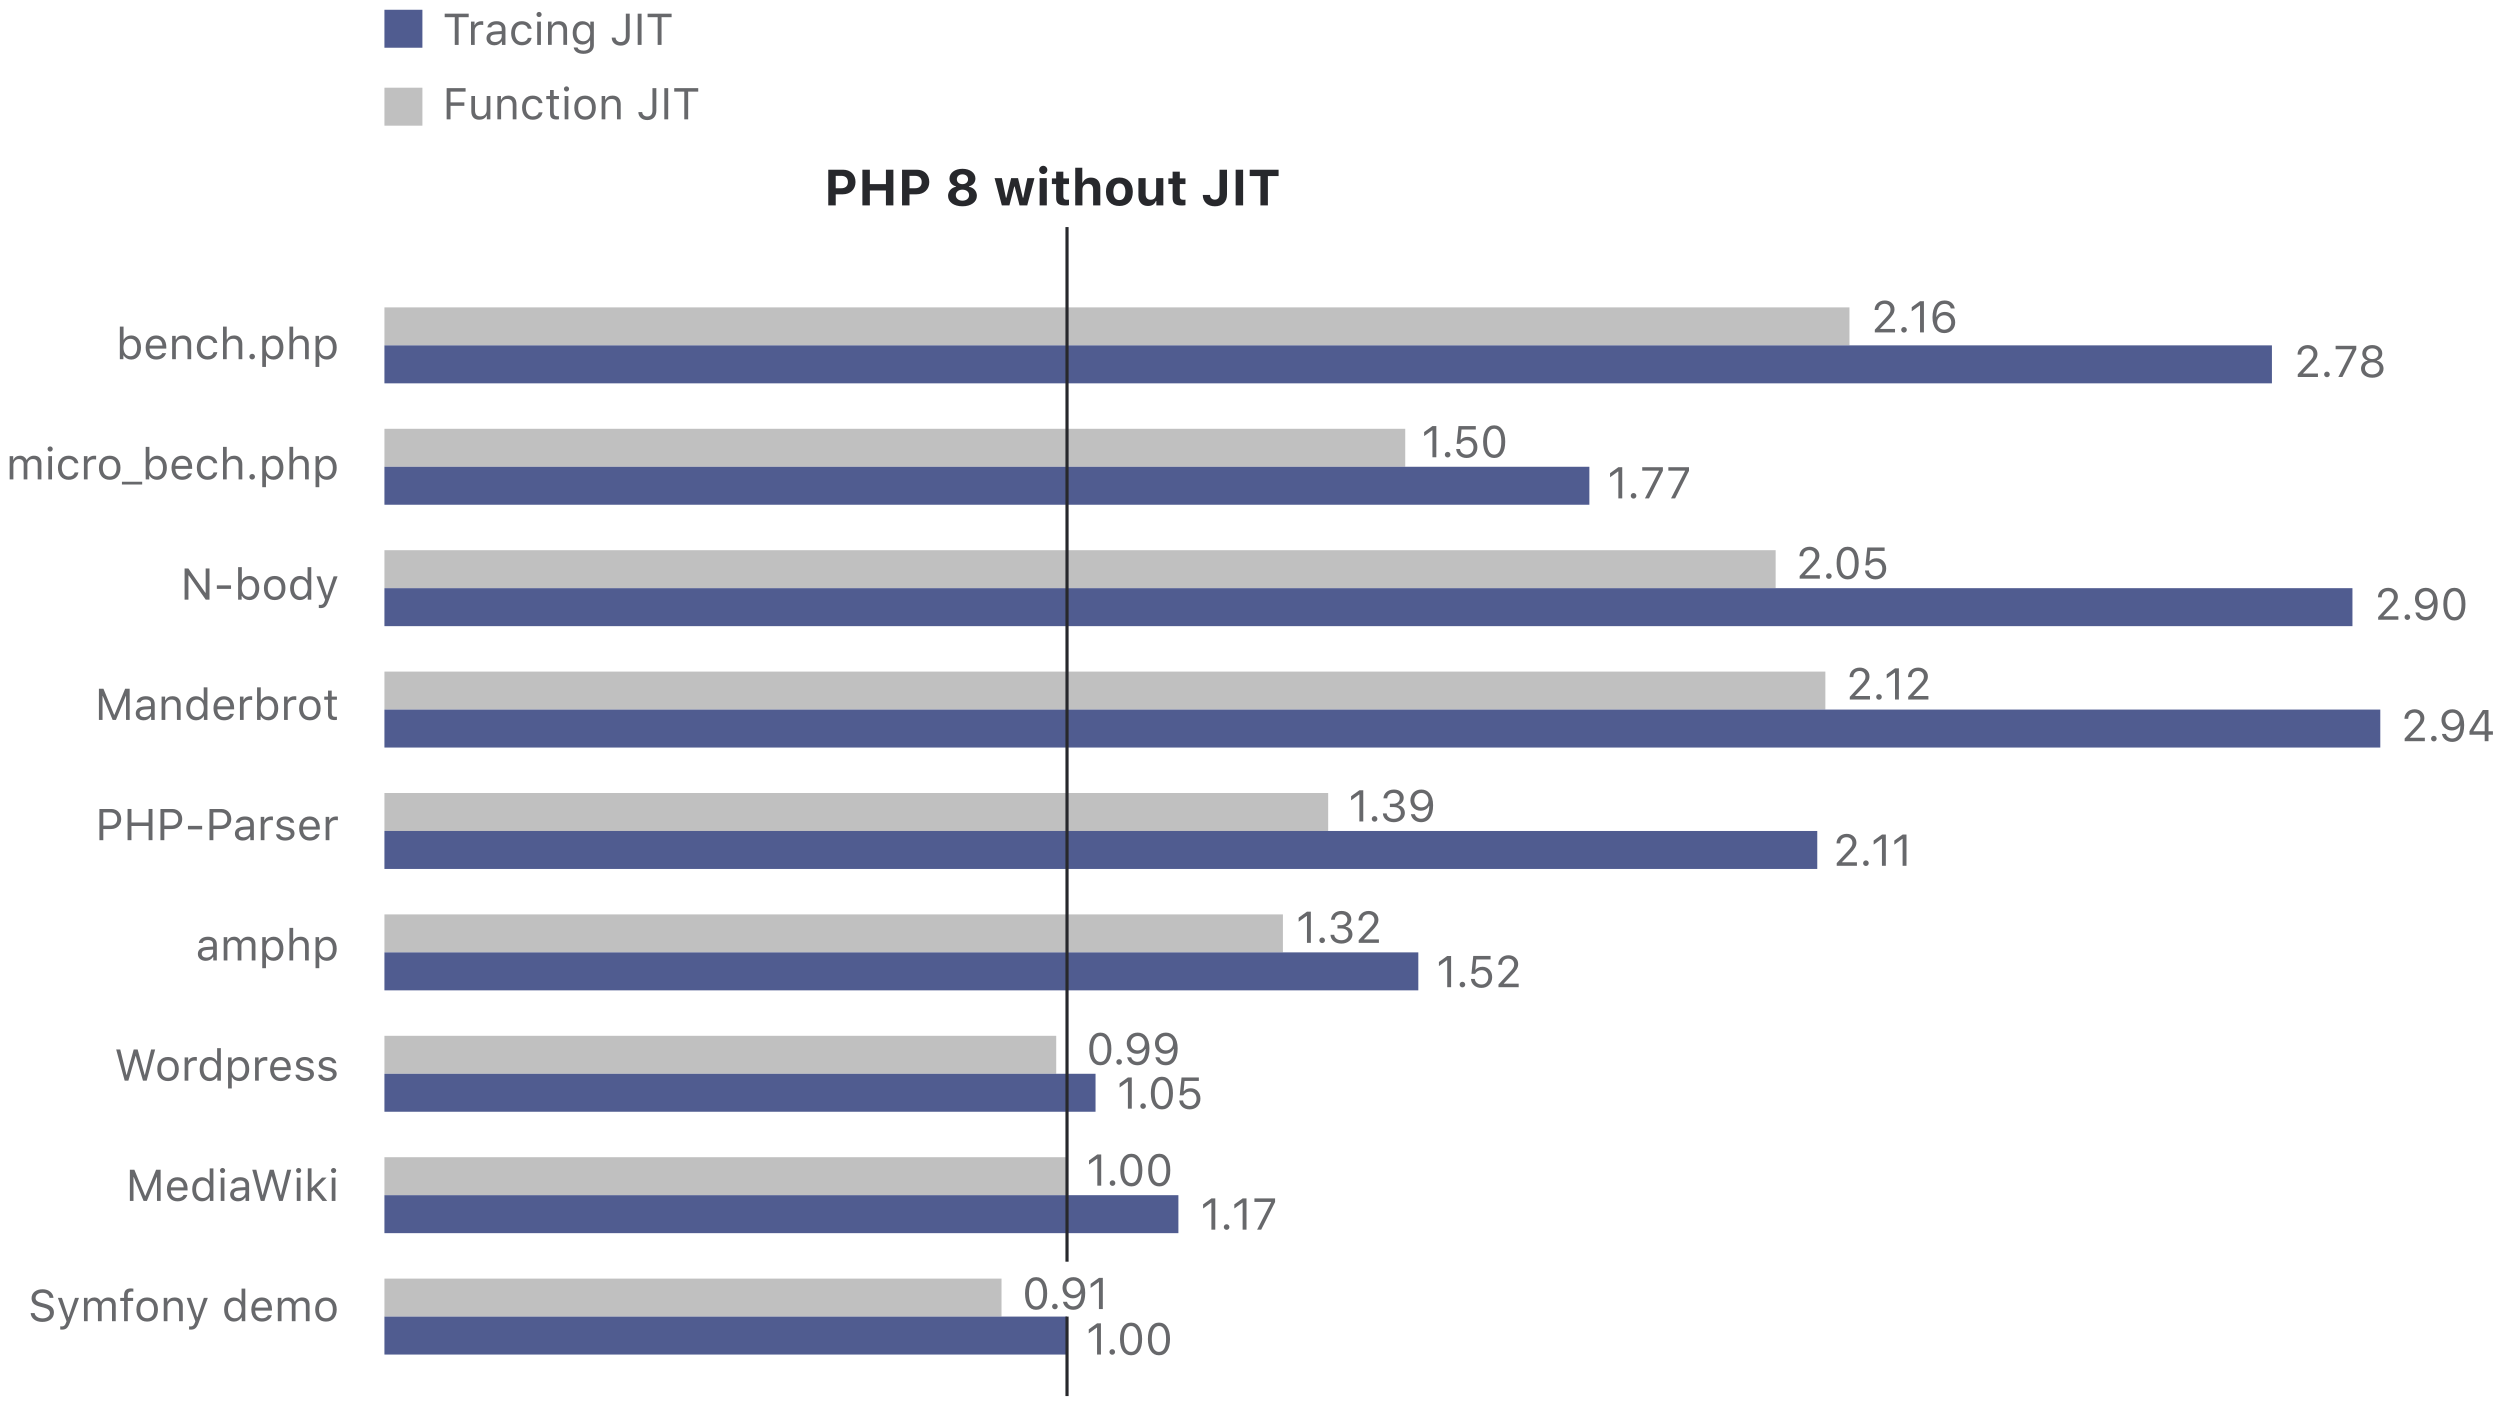 <?xml version="1.0" encoding="utf-8"?>
<!-- Generator: Adobe Illustrator 24.3.0, SVG Export Plug-In . SVG Version: 6.00 Build 0)  -->
<svg version="1.1" id="Слой_2" xmlns="http://www.w3.org/2000/svg" xmlns:xlink="http://www.w3.org/1999/xlink" x="0px" y="0px"
	 viewBox="0 0 790 450" enable-background="new 0 0 790 450" xml:space="preserve">
<rect x="121.479" y="97.135" opacity="0.6" fill="#979797" width="462.952" height="12"/>
<rect x="121.479" y="109.135" fill="#505C90" width="596.45" height="12"/>
<rect x="121.479" y="135.499" opacity="0.6" fill="#979797" width="322.576" height="12"/>
<rect x="121.479" y="147.499" fill="#505C90" width="380.763" height="12"/>
<rect x="121.479" y="173.862" opacity="0.6" fill="#979797" width="439.627" height="12"/>
<rect x="121.479" y="185.862" fill="#505C90" width="621.895" height="12"/>
<rect x="121.479" y="212.225" opacity="0.6" fill="#979797" width="455.335" height="12"/>
<rect x="121.479" y="224.225" fill="#505C90" width="630.695" height="12"/>
<rect x="121.479" y="250.588" opacity="0.6" fill="#979797" width="298.225" height="12"/>
<rect x="121.479" y="262.588" fill="#505C90" width="452.778" height="12"/>
<rect x="121.479" y="288.951" opacity="0.6" fill="#979797" width="283.924" height="12"/>
<rect x="121.479" y="300.951" fill="#505C90" width="326.71" height="12"/>
<rect x="121.479" y="327.314" opacity="0.6" fill="#979797" width="212.285" height="12"/>
<rect x="121.479" y="339.314" fill="#505C90" width="224.712" height="12"/>
<rect x="121.479" y="365.677" opacity="0.6" fill="#979797" width="215.7" height="12"/>
<rect x="121.479" y="377.677" fill="#505C90" width="250.895" height="12"/>
<rect x="121.479" y="404.04" opacity="0.6" fill="#979797" width="195.002" height="12"/>
<rect x="121.479" y="416.04" fill="#505C90" width="215.7" height="12"/>
<g opacity="0.7">
	<path fill="#27282C" d="M39.099,112.323h-0.109v1.176h-1.121V103.204h1.176v4.088h0.109
		c0.403-0.793,1.299-1.292,2.311-1.292c1.873,0,3.09,1.497,3.09,3.814
		c0,2.304-1.224,3.814-3.09,3.814C40.438,113.629,39.563,113.143,39.099,112.323z
		 M39.017,109.814c0,1.702,0.834,2.755,2.174,2.755c1.347,0,2.146-1.032,2.146-2.755
		s-0.8-2.755-2.146-2.755C39.851,107.059,39.017,108.112,39.017,109.814z"/>
	<path fill="#27282C" d="M52.456,111.591c-0.342,1.258-1.49,2.037-3.104,2.037
		c-2.044,0-3.322-1.477-3.322-3.808c0-2.317,1.299-3.821,3.322-3.821
		c1.989,0,3.199,1.415,3.199,3.705v0.451h-5.298v0.055c0.062,1.456,0.875,2.379,2.126,2.379
		c0.95,0,1.593-0.349,1.9-0.998H52.456z M47.254,109.206h4.061
		c-0.027-1.306-0.807-2.167-1.976-2.167C48.163,107.039,47.343,107.9,47.254,109.206z"/>
	<path fill="#27282C" d="M54.397,106.13h1.121v1.162h0.109c0.369-0.813,1.087-1.292,2.215-1.292
		c1.654,0,2.577,0.978,2.577,2.728v4.771h-1.176v-4.484c0-1.326-0.561-1.955-1.736-1.955
		s-1.935,0.786-1.935,2.078v4.361h-1.176V106.13z"/>
	<path fill="#27282C" d="M67.475,108.385c-0.191-0.731-0.841-1.326-1.9-1.326
		c-1.326,0-2.16,1.06-2.16,2.728c0,1.702,0.848,2.782,2.16,2.782
		c0.991,0,1.682-0.458,1.9-1.292h1.189c-0.212,1.354-1.312,2.352-3.083,2.352
		c-2.064,0-3.384-1.497-3.384-3.842c0-2.297,1.312-3.787,3.377-3.787
		c1.791,0,2.885,1.073,3.09,2.386H67.475z"/>
	<path fill="#27282C" d="M70.469,103.204h1.176v4.088h0.109c0.369-0.813,1.142-1.292,2.27-1.292
		c1.559,0,2.543,0.998,2.543,2.728v4.771h-1.176v-4.484c0-1.306-0.588-1.955-1.702-1.955
		c-1.319,0-2.044,0.834-2.044,2.078v4.361H70.469V103.204z"/>
	<path fill="#27282C" d="M78.795,112.678c0-0.492,0.403-0.889,0.889-0.889
		c0.492,0,0.889,0.396,0.889,0.889c0,0.485-0.396,0.889-0.889,0.889
		C79.198,113.567,78.795,113.164,78.795,112.678z"/>
	<path fill="#27282C" d="M89.555,109.814c0,2.304-1.224,3.814-3.097,3.814
		c-1.053,0-1.9-0.458-2.304-1.237h-0.109v3.568h-1.176v-9.83h1.121v1.23h0.109
		c0.472-0.848,1.354-1.36,2.358-1.36C88.338,106,89.555,107.497,89.555,109.814z
		 M88.338,109.814c0-1.723-0.807-2.755-2.153-2.755c-1.333,0-2.174,1.06-2.174,2.755
		c0,1.688,0.841,2.755,2.167,2.755C87.531,112.569,88.338,111.537,88.338,109.814z"/>
	<path fill="#27282C" d="M91.469,103.204h1.176v4.088h0.109c0.369-0.813,1.142-1.292,2.27-1.292
		c1.559,0,2.543,0.998,2.543,2.728v4.771h-1.176v-4.484c0-1.306-0.588-1.955-1.702-1.955
		c-1.319,0-2.044,0.834-2.044,2.078v4.361H91.469V103.204z"/>
	<path fill="#27282C" d="M106.398,109.814c0,2.304-1.224,3.814-3.097,3.814
		c-1.053,0-1.9-0.458-2.304-1.237h-0.109v3.568h-1.176v-9.83h1.121v1.23h0.109
		c0.472-0.848,1.354-1.36,2.358-1.36C105.182,106,106.398,107.497,106.398,109.814z
		 M105.182,109.814c0-1.723-0.807-2.755-2.153-2.755c-1.333,0-2.174,1.06-2.174,2.755
		c0,1.688,0.841,2.755,2.167,2.755C104.375,112.569,105.182,111.537,105.182,109.814z"/>
	<path fill="#27282C" d="M3.053,144.13h1.121v1.162h0.109c0.335-0.82,1.073-1.292,2.058-1.292
		c0.998,0,1.695,0.526,2.037,1.292h0.109c0.396-0.779,1.237-1.292,2.256-1.292
		c1.504,0,2.345,0.861,2.345,2.406v5.093h-1.176v-4.819c0-1.087-0.513-1.62-1.552-1.62
		c-1.025,0-1.709,0.766-1.709,1.702v4.737H7.476v-5.004c0-0.875-0.608-1.436-1.538-1.436
		c-0.964,0-1.709,0.834-1.709,1.873v4.566H3.053V144.13z"/>
	<path fill="#27282C" d="M15.029,141.887c0-0.451,0.369-0.82,0.82-0.82
		s0.82,0.369,0.82,0.82s-0.369,0.82-0.82,0.82S15.029,142.338,15.029,141.887z
		 M15.262,144.13H16.438v7.369h-1.176V144.13z"/>
	<path fill="#27282C" d="M23.588,146.385c-0.191-0.731-0.841-1.326-1.9-1.326
		c-1.326,0-2.16,1.06-2.16,2.728c0,1.702,0.848,2.782,2.16,2.782
		c0.991,0,1.682-0.458,1.9-1.292h1.189c-0.212,1.354-1.312,2.352-3.083,2.352
		c-2.064,0-3.384-1.497-3.384-3.842c0-2.297,1.312-3.787,3.377-3.787
		c1.791,0,2.885,1.073,3.09,2.386H23.588z"/>
	<path fill="#27282C" d="M26.514,144.13h1.121v1.094h0.109c0.219-0.718,1.066-1.224,2.044-1.224
		c0.191,0,0.438,0.014,0.588,0.034v1.176c-0.096-0.027-0.52-0.068-0.752-0.068
		c-1.121,0-1.935,0.752-1.935,1.791v4.566h-1.176V144.13z"/>
	<path fill="#27282C" d="M31.271,147.814c0-2.372,1.299-3.814,3.397-3.814s3.397,1.442,3.397,3.814
		c0,2.365-1.299,3.814-3.397,3.814S31.271,150.179,31.271,147.814z M36.85,147.814
		c0-1.75-0.786-2.755-2.181-2.755s-2.181,1.005-2.181,2.755
		c0,1.743,0.786,2.755,2.181,2.755S36.85,149.557,36.85,147.814z"/>
	<path fill="#27282C" d="M38.531,153.105v-0.875h6.398v0.875H38.531z"/>
	<path fill="#27282C" d="M47.268,150.323h-0.109v1.176h-1.121V141.204h1.176v4.088h0.109
		c0.403-0.793,1.299-1.292,2.311-1.292c1.873,0,3.09,1.497,3.09,3.814
		c0,2.304-1.224,3.814-3.09,3.814C48.607,151.629,47.732,151.143,47.268,150.323z
		 M47.186,147.814c0,1.702,0.834,2.755,2.174,2.755c1.347,0,2.146-1.032,2.146-2.755
		s-0.8-2.755-2.146-2.755C48.02,145.059,47.186,146.112,47.186,147.814z"/>
	<path fill="#27282C" d="M60.625,149.591c-0.342,1.258-1.49,2.037-3.104,2.037
		c-2.044,0-3.322-1.477-3.322-3.808c0-2.317,1.299-3.821,3.322-3.821
		c1.989,0,3.199,1.415,3.199,3.705v0.451h-5.298v0.055c0.062,1.456,0.875,2.379,2.126,2.379
		c0.95,0,1.593-0.349,1.9-0.998H60.625z M55.423,147.206h4.061
		c-0.027-1.306-0.807-2.167-1.976-2.167C56.332,145.039,55.512,145.9,55.423,147.206z"/>
	<path fill="#27282C" d="M67.475,146.385c-0.191-0.731-0.841-1.326-1.9-1.326
		c-1.326,0-2.16,1.06-2.16,2.728c0,1.702,0.848,2.782,2.16,2.782
		c0.991,0,1.682-0.458,1.9-1.292h1.189c-0.212,1.354-1.312,2.352-3.083,2.352
		c-2.064,0-3.384-1.497-3.384-3.842c0-2.297,1.312-3.787,3.377-3.787
		c1.791,0,2.885,1.073,3.09,2.386H67.475z"/>
	<path fill="#27282C" d="M70.469,141.204h1.176v4.088h0.109c0.369-0.813,1.142-1.292,2.27-1.292
		c1.559,0,2.543,0.998,2.543,2.728v4.771h-1.176v-4.484c0-1.306-0.588-1.955-1.702-1.955
		c-1.319,0-2.044,0.834-2.044,2.078v4.361H70.469V141.204z"/>
	<path fill="#27282C" d="M78.795,150.678c0-0.492,0.403-0.889,0.889-0.889
		c0.492,0,0.889,0.396,0.889,0.889c0,0.485-0.396,0.889-0.889,0.889
		C79.198,151.567,78.795,151.164,78.795,150.678z"/>
	<path fill="#27282C" d="M89.555,147.814c0,2.304-1.224,3.814-3.097,3.814
		c-1.053,0-1.9-0.458-2.304-1.237h-0.109v3.568h-1.176v-9.83h1.121v1.23h0.109
		c0.472-0.848,1.354-1.36,2.358-1.36C88.338,144,89.555,145.497,89.555,147.814z
		 M88.338,147.814c0-1.723-0.807-2.755-2.153-2.755c-1.333,0-2.174,1.06-2.174,2.755
		c0,1.688,0.841,2.755,2.167,2.755C87.531,150.569,88.338,149.537,88.338,147.814z"/>
	<path fill="#27282C" d="M91.469,141.204h1.176v4.088h0.109c0.369-0.813,1.142-1.292,2.27-1.292
		c1.559,0,2.543,0.998,2.543,2.728v4.771h-1.176v-4.484c0-1.306-0.588-1.955-1.702-1.955
		c-1.319,0-2.044,0.834-2.044,2.078v4.361H91.469V141.204z"/>
	<path fill="#27282C" d="M106.398,147.814c0,2.304-1.224,3.814-3.097,3.814
		c-1.053,0-1.9-0.458-2.304-1.237h-0.109v3.568h-1.176v-9.83h1.121v1.23h0.109
		c0.472-0.848,1.354-1.36,2.358-1.36C105.182,144,106.398,145.497,106.398,147.814z
		 M105.182,147.814c0-1.723-0.807-2.755-2.153-2.755c-1.333,0-2.174,1.06-2.174,2.755
		c0,1.688,0.841,2.755,2.167,2.755C104.375,150.569,105.182,149.537,105.182,147.814z"/>
	<path fill="#27282C" d="M58.328,189.499v-9.864h1.196l5.353,7.677h0.109v-7.677h1.217v9.864
		h-1.196l-5.353-7.649h-0.109v7.649H58.328z"/>
	<path fill="#27282C" d="M68.521,186.088v-1.114h4.484v1.114H68.521z"/>
	<path fill="#27282C" d="M76.471,188.323h-0.109v1.176h-1.121V179.204h1.176v4.088h0.109
		c0.403-0.793,1.299-1.292,2.311-1.292c1.873,0,3.09,1.497,3.09,3.814
		c0,2.304-1.224,3.814-3.09,3.814C77.811,189.629,76.936,189.143,76.471,188.323z
		 M76.389,185.814c0,1.702,0.834,2.755,2.174,2.755c1.347,0,2.146-1.032,2.146-2.755
		s-0.8-2.755-2.146-2.755C77.223,183.059,76.389,184.112,76.389,185.814z"/>
	<path fill="#27282C" d="M83.402,185.814c0-2.372,1.299-3.814,3.397-3.814s3.397,1.442,3.397,3.814
		c0,2.365-1.299,3.814-3.397,3.814S83.402,188.179,83.402,185.814z M88.98,185.814
		c0-1.75-0.786-2.755-2.181-2.755s-2.181,1.005-2.181,2.755
		c0,1.743,0.786,2.755,2.181,2.755S88.98,187.557,88.98,185.814z"/>
	<path fill="#27282C" d="M91.674,185.814c0-2.311,1.224-3.814,3.097-3.814
		c1.025,0,1.894,0.485,2.311,1.292h0.103v-4.088h1.176v10.295h-1.121v-1.176h-0.109
		c-0.465,0.82-1.34,1.306-2.358,1.306C92.884,189.629,91.674,188.131,91.674,185.814z
		 M92.891,185.814c0,1.723,0.807,2.755,2.153,2.755c1.34,0,2.167-1.053,2.167-2.755
		c0-1.688-0.834-2.755-2.167-2.755C93.704,183.059,92.891,184.098,92.891,185.814z"/>
	<path fill="#27282C" d="M100.745,192.124v-1.005c0.144,0.027,0.328,0.034,0.492,0.034
		c0.677,0,1.046-0.321,1.354-1.21l0.137-0.438L100,182.13h1.271l2.023,6.063h0.109
		l2.017-6.063h1.251l-2.878,7.82c-0.629,1.709-1.217,2.215-2.522,2.215
		C101.114,192.165,100.909,192.151,100.745,192.124z"/>
	<path fill="#27282C" d="M39.823,227.498v-7.533h-0.082l-3.11,7.533h-1.039l-3.11-7.533h-0.082
		v7.533h-1.148v-9.864h1.429l3.377,8.23h0.109l3.377-8.23h1.429v9.864H39.823z"/>
	<path fill="#27282C" d="M42.899,225.434c0-1.319,0.971-2.078,2.687-2.181l2.126-0.13v-0.67
		c0-0.909-0.567-1.408-1.668-1.408c-0.882,0-1.497,0.335-1.661,0.916h-1.189
		c0.157-1.183,1.319-1.962,2.892-1.962c1.798,0,2.803,0.923,2.803,2.454v5.045h-1.121
		v-1.087h-0.109c-0.479,0.786-1.285,1.217-2.27,1.217
		C43.959,227.628,42.899,226.78,42.899,225.434z M47.712,224.75v-0.677l-1.982,0.13
		c-1.121,0.075-1.613,0.465-1.613,1.203c0,0.752,0.636,1.189,1.49,1.189
		C46.816,226.596,47.712,225.803,47.712,224.75z"/>
	<path fill="#27282C" d="M51.062,220.129h1.121v1.162h0.109c0.369-0.813,1.087-1.292,2.215-1.292
		c1.654,0,2.577,0.978,2.577,2.728v4.771h-1.176v-4.484c0-1.326-0.561-1.955-1.736-1.955
		s-1.935,0.786-1.935,2.078v4.361h-1.176V220.129z"/>
	<path fill="#27282C" d="M58.861,223.814c0-2.311,1.224-3.814,3.097-3.814
		c1.025,0,1.894,0.485,2.311,1.292h0.103v-4.088h1.176v10.295h-1.121v-1.176h-0.109
		c-0.465,0.82-1.34,1.306-2.358,1.306C60.071,227.628,58.861,226.131,58.861,223.814z
		 M60.078,223.814c0,1.723,0.807,2.755,2.153,2.755c1.34,0,2.167-1.053,2.167-2.755
		c0-1.688-0.834-2.755-2.167-2.755C60.892,221.059,60.078,222.098,60.078,223.814z"/>
	<path fill="#27282C" d="M73.887,225.591c-0.342,1.258-1.49,2.037-3.104,2.037
		c-2.044,0-3.322-1.477-3.322-3.808c0-2.317,1.299-3.821,3.322-3.821
		c1.989,0,3.199,1.415,3.199,3.705v0.451H68.685v0.055c0.062,1.456,0.875,2.379,2.126,2.379
		c0.95,0,1.593-0.349,1.9-0.998H73.887z M68.685,223.205h4.061
		c-0.027-1.306-0.807-2.167-1.976-2.167C69.594,221.038,68.773,221.9,68.685,223.205z"/>
	<path fill="#27282C" d="M75.828,220.129h1.121v1.094h0.109c0.219-0.718,1.066-1.224,2.044-1.224
		c0.191,0,0.438,0.014,0.588,0.034v1.176c-0.096-0.027-0.52-0.068-0.752-0.068
		c-1.121,0-1.935,0.752-1.935,1.791v4.566h-1.176V220.129z"/>
	<path fill="#27282C" d="M82.459,226.322h-0.109v1.176h-1.121v-10.295h1.176v4.088h0.109
		c0.403-0.793,1.299-1.292,2.311-1.292c1.873,0,3.09,1.497,3.09,3.814
		c0,2.304-1.224,3.814-3.09,3.814C83.799,227.628,82.924,227.143,82.459,226.322z
		 M82.377,223.814c0,1.702,0.834,2.755,2.174,2.755c1.347,0,2.146-1.032,2.146-2.755
		s-0.8-2.755-2.146-2.755C83.211,221.059,82.377,222.111,82.377,223.814z"/>
	<path fill="#27282C" d="M89.76,220.129h1.121v1.094h0.109c0.219-0.718,1.066-1.224,2.044-1.224
		c0.191,0,0.438,0.014,0.588,0.034v1.176c-0.096-0.027-0.52-0.068-0.752-0.068
		c-1.121,0-1.935,0.752-1.935,1.791v4.566h-1.176V220.129z"/>
	<path fill="#27282C" d="M94.518,223.814c0-2.372,1.299-3.814,3.397-3.814s3.397,1.442,3.397,3.814
		c0,2.365-1.299,3.814-3.397,3.814S94.518,226.179,94.518,223.814z M100.096,223.814
		c0-1.75-0.786-2.755-2.181-2.755s-2.181,1.005-2.181,2.755
		c0,1.743,0.786,2.755,2.181,2.755S100.096,225.557,100.096,223.814z"/>
	<path fill="#27282C" d="M104.826,218.222v1.907h1.641v0.984h-1.641v4.17
		c0,0.868,0.328,1.237,1.094,1.237c0.212,0,0.328-0.007,0.547-0.027v0.991
		c-0.232,0.041-0.458,0.068-0.69,0.068c-1.518,0-2.126-0.561-2.126-1.969v-4.471h-1.189
		v-0.984h1.189v-1.907H104.826z"/>
	<path fill="#27282C" d="M35.141,255.634c1.866,0,3.158,1.313,3.158,3.192
		c0,1.846-1.319,3.151-3.172,3.151h-2.481v3.521h-1.23v-9.864H35.141z M32.646,260.884
		h2.174c1.401,0,2.215-0.752,2.215-2.058c0-1.354-0.786-2.099-2.215-2.099h-2.174V260.884z"
		/>
	<path fill="#27282C" d="M46.953,265.498v-4.491h-5.414v4.491h-1.23v-9.864h1.23v4.266h5.414
		v-4.266h1.23v9.864H46.953z"/>
	<path fill="#27282C" d="M54.425,255.634c1.866,0,3.158,1.313,3.158,3.192
		c0,1.846-1.319,3.151-3.172,3.151h-2.481v3.521h-1.23v-9.864H54.425z M51.93,260.884
		h2.174c1.401,0,2.215-0.752,2.215-2.058c0-1.354-0.786-2.099-2.215-2.099h-2.174V260.884z"
		/>
	<path fill="#27282C" d="M59.395,262.087v-1.114h4.484v1.114H59.395z"/>
	<path fill="#27282C" d="M69.922,255.634c1.866,0,3.158,1.313,3.158,3.192
		c0,1.846-1.319,3.151-3.172,3.151h-2.481v3.521h-1.23v-9.864H69.922z M67.427,260.884
		h2.174c1.401,0,2.215-0.752,2.215-2.058c0-1.354-0.786-2.099-2.215-2.099h-2.174V260.884z"
		/>
	<path fill="#27282C" d="M74.229,263.434c0-1.319,0.971-2.078,2.687-2.181l2.126-0.13v-0.67
		c0-0.909-0.567-1.408-1.668-1.408c-0.882,0-1.497,0.335-1.661,0.916h-1.189
		c0.157-1.183,1.319-1.962,2.892-1.962c1.798,0,2.803,0.923,2.803,2.454v5.045h-1.121
		v-1.087h-0.109c-0.479,0.786-1.285,1.217-2.27,1.217
		C75.288,265.628,74.229,264.78,74.229,263.434z M79.041,262.75v-0.677l-1.982,0.13
		c-1.121,0.075-1.613,0.465-1.613,1.203c0,0.752,0.636,1.189,1.49,1.189
		C78.146,264.596,79.041,263.803,79.041,262.75z"/>
	<path fill="#27282C" d="M82.391,258.129h1.121v1.094h0.109c0.219-0.718,1.066-1.224,2.044-1.224
		c0.191,0,0.438,0.014,0.588,0.034v1.176c-0.096-0.027-0.52-0.068-0.752-0.068
		c-1.121,0-1.935,0.752-1.935,1.791v4.566h-1.176V258.129z"/>
	<path fill="#27282C" d="M90.163,257.999c1.545,0,2.618,0.766,2.775,1.976h-1.162
		c-0.157-0.588-0.731-0.978-1.62-0.978c-0.875,0-1.559,0.444-1.559,1.101
		c0,0.506,0.41,0.82,1.278,1.032l1.135,0.273c1.388,0.335,2.058,0.937,2.058,1.996
		c0,1.319-1.278,2.229-2.953,2.229c-1.641,0-2.769-0.786-2.898-2.01h1.21
		c0.198,0.622,0.786,1.019,1.729,1.019c0.991,0,1.702-0.472,1.702-1.148
		c0-0.506-0.383-0.848-1.169-1.039l-1.265-0.308c-1.381-0.335-2.01-0.93-2.01-1.996
		C87.415,258.922,88.598,257.999,90.163,257.999z"/>
	<path fill="#27282C" d="M100.971,263.591c-0.342,1.258-1.49,2.037-3.104,2.037
		c-2.044,0-3.322-1.477-3.322-3.808c0-2.317,1.299-3.821,3.322-3.821
		c1.989,0,3.199,1.415,3.199,3.705v0.451h-5.298v0.055c0.062,1.456,0.875,2.379,2.126,2.379
		c0.95,0,1.593-0.349,1.9-0.998H100.971z M95.769,261.205h4.061
		c-0.027-1.306-0.807-2.167-1.976-2.167C96.678,259.038,95.857,259.9,95.769,261.205z"/>
	<path fill="#27282C" d="M102.912,258.129h1.121v1.094h0.109c0.219-0.718,1.066-1.224,2.044-1.224
		c0.191,0,0.438,0.014,0.588,0.034v1.176c-0.096-0.027-0.52-0.068-0.752-0.068
		c-1.121,0-1.935,0.752-1.935,1.791v4.566h-1.176V258.129z"/>
	<path fill="#27282C" d="M62.525,301.434c0-1.319,0.971-2.078,2.687-2.181l2.126-0.13v-0.67
		c0-0.909-0.567-1.408-1.668-1.408c-0.882,0-1.497,0.335-1.661,0.916h-1.189
		c0.157-1.183,1.319-1.962,2.892-1.962c1.798,0,2.803,0.923,2.803,2.454v5.045h-1.121
		v-1.087h-0.109c-0.479,0.786-1.285,1.217-2.27,1.217
		C63.585,303.628,62.525,302.78,62.525,301.434z M67.338,300.75v-0.677l-1.982,0.13
		c-1.121,0.075-1.613,0.465-1.613,1.203c0,0.752,0.636,1.189,1.49,1.189
		C66.442,302.596,67.338,301.803,67.338,300.75z"/>
	<path fill="#27282C" d="M70.688,296.129h1.121v1.162h0.109c0.335-0.82,1.073-1.292,2.058-1.292
		c0.998,0,1.695,0.526,2.037,1.292h0.109c0.396-0.779,1.237-1.292,2.256-1.292
		c1.504,0,2.345,0.861,2.345,2.406v5.093h-1.176v-4.819c0-1.087-0.513-1.62-1.552-1.62
		c-1.025,0-1.709,0.766-1.709,1.702v4.737h-1.176v-5.004c0-0.875-0.608-1.436-1.538-1.436
		c-0.964,0-1.709,0.834-1.709,1.873v4.566H70.688V296.129z"/>
	<path fill="#27282C" d="M89.555,299.814c0,2.304-1.224,3.814-3.097,3.814
		c-1.053,0-1.9-0.458-2.304-1.237h-0.109v3.568h-1.176v-9.83h1.121v1.23h0.109
		c0.472-0.848,1.354-1.36,2.358-1.36C88.338,295.999,89.555,297.496,89.555,299.814z
		 M88.338,299.814c0-1.723-0.807-2.755-2.153-2.755c-1.333,0-2.174,1.06-2.174,2.755
		c0,1.688,0.841,2.755,2.167,2.755C87.531,302.568,88.338,301.536,88.338,299.814z"/>
	<path fill="#27282C" d="M91.469,293.203h1.176v4.088h0.109c0.369-0.813,1.142-1.292,2.27-1.292
		c1.559,0,2.543,0.998,2.543,2.728v4.771h-1.176v-4.484c0-1.306-0.588-1.955-1.702-1.955
		c-1.319,0-2.044,0.834-2.044,2.078v4.361H91.469V293.203z"/>
	<path fill="#27282C" d="M106.398,299.814c0,2.304-1.224,3.814-3.097,3.814
		c-1.053,0-1.9-0.458-2.304-1.237h-0.109v3.568h-1.176v-9.83h1.121v1.23h0.109
		c0.472-0.848,1.354-1.36,2.358-1.36C105.182,295.999,106.398,297.496,106.398,299.814z
		 M105.182,299.814c0-1.723-0.807-2.755-2.153-2.755c-1.333,0-2.174,1.06-2.174,2.755
		c0,1.688,0.841,2.755,2.167,2.755C104.375,302.568,105.182,301.536,105.182,299.814z"/>
	<path fill="#27282C" d="M40.562,341.498h-1.162l-2.687-9.864h1.285l1.962,8.019h0.082L42.25,331.634
		h1.244l2.208,8.019h0.082l1.962-8.019h1.285l-2.687,9.864h-1.162l-2.27-7.786h-0.082
		L40.562,341.498z"/>
	<path fill="#27282C" d="M49.701,337.814c0-2.372,1.299-3.814,3.397-3.814s3.397,1.442,3.397,3.814
		c0,2.365-1.299,3.814-3.397,3.814S49.701,340.179,49.701,337.814z M55.279,337.814
		c0-1.75-0.786-2.755-2.181-2.755s-2.181,1.005-2.181,2.755
		c0,1.743,0.786,2.755,2.181,2.755S55.279,339.557,55.279,337.814z"/>
	<path fill="#27282C" d="M58.342,334.129h1.121v1.094h0.109c0.219-0.718,1.066-1.224,2.044-1.224
		c0.191,0,0.438,0.014,0.588,0.034v1.176c-0.096-0.027-0.52-0.068-0.752-0.068
		c-1.121,0-1.935,0.752-1.935,1.791v4.566h-1.176V334.129z"/>
	<path fill="#27282C" d="M63.1,337.814c0-2.311,1.224-3.814,3.097-3.814
		c1.025,0,1.894,0.485,2.311,1.292h0.103v-4.088h1.176v10.295h-1.121v-1.176h-0.109
		c-0.465,0.82-1.34,1.306-2.358,1.306C64.31,341.628,63.1,340.131,63.1,337.814z
		 M64.316,337.814c0,1.723,0.807,2.755,2.153,2.755c1.34,0,2.167-1.053,2.167-2.755
		c0-1.688-0.834-2.755-2.167-2.755C65.13,335.059,64.316,336.098,64.316,337.814z"/>
	<path fill="#27282C" d="M78.754,337.814c0,2.304-1.224,3.814-3.097,3.814
		c-1.053,0-1.9-0.458-2.304-1.237h-0.109v3.568h-1.176v-9.83h1.121v1.23h0.109
		c0.472-0.848,1.354-1.36,2.358-1.36C77.537,333.999,78.754,335.496,78.754,337.814z
		 M77.537,337.814c0-1.723-0.807-2.755-2.153-2.755c-1.333,0-2.174,1.06-2.174,2.755
		c0,1.688,0.841,2.755,2.167,2.755C76.73,340.568,77.537,339.536,77.537,337.814z"/>
	<path fill="#27282C" d="M80.6,334.129h1.121v1.094h0.109c0.219-0.718,1.066-1.224,2.044-1.224
		c0.191,0,0.438,0.014,0.588,0.034v1.176c-0.096-0.027-0.52-0.068-0.752-0.068
		c-1.121,0-1.935,0.752-1.935,1.791v4.566h-1.176V334.129z"/>
	<path fill="#27282C" d="M91.783,339.591c-0.342,1.258-1.49,2.037-3.104,2.037
		c-2.044,0-3.322-1.477-3.322-3.808c0-2.317,1.299-3.821,3.322-3.821
		c1.989,0,3.199,1.415,3.199,3.705v0.451h-5.298v0.055c0.062,1.456,0.875,2.379,2.126,2.379
		c0.95,0,1.593-0.349,1.9-0.998H91.783z M86.581,337.205h4.061
		c-0.027-1.306-0.807-2.167-1.976-2.167C87.49,335.038,86.67,335.9,86.581,337.205z"/>
	<path fill="#27282C" d="M96.302,333.999c1.545,0,2.618,0.766,2.775,1.976h-1.162
		c-0.157-0.588-0.731-0.978-1.62-0.978c-0.875,0-1.559,0.444-1.559,1.101
		c0,0.506,0.41,0.82,1.278,1.032l1.135,0.273c1.388,0.335,2.058,0.937,2.058,1.996
		c0,1.319-1.278,2.229-2.953,2.229c-1.641,0-2.769-0.786-2.898-2.01h1.21
		c0.198,0.622,0.786,1.019,1.729,1.019c0.991,0,1.702-0.472,1.702-1.148
		c0-0.506-0.383-0.848-1.169-1.039l-1.265-0.308c-1.381-0.335-2.01-0.93-2.01-1.996
		C93.554,334.922,94.736,333.999,96.302,333.999z"/>
	<path fill="#27282C" d="M103.493,333.999c1.545,0,2.618,0.766,2.775,1.976h-1.162
		c-0.157-0.588-0.731-0.978-1.62-0.978c-0.875,0-1.559,0.444-1.559,1.101
		c0,0.506,0.41,0.82,1.278,1.032l1.135,0.273c1.388,0.335,2.058,0.937,2.058,1.996
		c0,1.319-1.278,2.229-2.953,2.229c-1.641,0-2.769-0.786-2.898-2.01h1.21
		c0.198,0.622,0.786,1.019,1.729,1.019c0.991,0,1.702-0.472,1.702-1.148
		c0-0.506-0.383-0.848-1.169-1.039l-1.265-0.308c-1.381-0.335-2.01-0.93-2.01-1.996
		C100.745,334.922,101.928,333.999,103.493,333.999z"/>
	<path fill="#27282C" d="M49.605,379.498v-7.533h-0.082l-3.11,7.533h-1.039l-3.11-7.533h-0.082
		v7.533h-1.148v-9.864h1.429l3.377,8.23h0.109l3.377-8.23h1.429v9.864H49.605z"/>
	<path fill="#27282C" d="M59.176,377.591c-0.342,1.258-1.49,2.037-3.104,2.037
		c-2.044,0-3.322-1.477-3.322-3.808c0-2.317,1.299-3.821,3.322-3.821
		c1.989,0,3.199,1.415,3.199,3.705v0.451h-5.298v0.055c0.062,1.456,0.875,2.379,2.126,2.379
		c0.95,0,1.593-0.349,1.9-0.998H59.176z M53.974,375.205h4.061
		c-0.027-1.306-0.807-2.167-1.976-2.167C54.883,373.038,54.062,373.9,53.974,375.205z"/>
	<path fill="#27282C" d="M60.748,375.814c0-2.311,1.224-3.814,3.097-3.814
		c1.025,0,1.894,0.485,2.311,1.292h0.103v-4.088h1.176v10.295H66.312v-1.176h-0.109
		c-0.465,0.82-1.34,1.306-2.358,1.306C61.958,379.628,60.748,378.131,60.748,375.814z
		 M61.965,375.814c0,1.723,0.807,2.755,2.153,2.755c1.34,0,2.167-1.053,2.167-2.755
		c0-1.688-0.834-2.755-2.167-2.755C62.778,373.059,61.965,374.098,61.965,375.814z"/>
	<path fill="#27282C" d="M69.512,369.887c0-0.451,0.369-0.82,0.82-0.82
		s0.82,0.369,0.82,0.82s-0.369,0.82-0.82,0.82S69.512,370.338,69.512,369.887z
		 M69.744,372.129h1.176v7.369h-1.176V372.129z"/>
	<path fill="#27282C" d="M72.725,377.434c0-1.319,0.971-2.078,2.687-2.181l2.126-0.13v-0.67
		c0-0.909-0.567-1.408-1.668-1.408c-0.882,0-1.497,0.335-1.661,0.916h-1.189
		c0.157-1.183,1.319-1.962,2.892-1.962c1.798,0,2.803,0.923,2.803,2.454v5.045h-1.121
		v-1.087h-0.109c-0.479,0.786-1.285,1.217-2.27,1.217
		C73.784,379.628,72.725,378.78,72.725,377.434z M77.537,376.75v-0.677l-1.982,0.13
		c-1.121,0.075-1.613,0.465-1.613,1.203c0,0.752,0.636,1.189,1.49,1.189
		C76.642,378.596,77.537,377.803,77.537,376.75z"/>
	<path fill="#27282C" d="M83.56,379.498h-1.162l-2.687-9.864h1.285l1.962,8.019h0.082l2.208-8.019
		h1.244l2.208,8.019h0.082l1.962-8.019h1.285l-2.687,9.864h-1.162l-2.27-7.786h-0.082
		L83.56,379.498z"/>
	<path fill="#27282C" d="M93.547,369.887c0-0.451,0.369-0.82,0.82-0.82
		s0.82,0.369,0.82,0.82s-0.369,0.82-0.82,0.82S93.547,370.338,93.547,369.887z
		 M93.779,372.129h1.176v7.369h-1.176V372.129z"/>
	<path fill="#27282C" d="M101.75,372.129h1.442l-3.172,3.158l3.384,4.211h-1.497l-2.762-3.452
		l-0.704,0.656v2.796h-1.176v-10.295h1.176v6.146h0.109L101.75,372.129z"/>
	<path fill="#27282C" d="M104.594,369.887c0-0.451,0.369-0.82,0.82-0.82
		s0.82,0.369,0.82,0.82s-0.369,0.82-0.82,0.82S104.594,370.338,104.594,369.887z
		 M104.826,372.129h1.176v7.369h-1.176V372.129z"/>
	<path fill="#27282C" d="M10.935,414.921c0.15,1.032,1.135,1.688,2.536,1.688
		c1.326,0,2.304-0.718,2.304-1.695c0-0.841-0.615-1.374-1.976-1.716l-1.265-0.328
		c-1.784-0.451-2.557-1.258-2.557-2.659c0-1.675,1.401-2.81,3.486-2.81
		c1.907,0,3.329,1.135,3.432,2.728h-1.237c-0.171-1.012-1.005-1.613-2.235-1.613
		c-1.312,0-2.181,0.656-2.181,1.654c0,0.772,0.54,1.217,1.9,1.565l1.032,0.273
		c2.044,0.513,2.864,1.306,2.864,2.755c0,1.812-1.429,2.967-3.685,2.967
		c-2.092,0-3.534-1.107-3.664-2.81H10.935z"/>
	<path fill="#27282C" d="M19.035,420.123v-1.005c0.144,0.027,0.328,0.034,0.492,0.034
		c0.677,0,1.046-0.321,1.354-1.21l0.137-0.438l-2.728-7.376h1.271l2.023,6.063h0.109
		l2.017-6.063h1.251l-2.878,7.82c-0.629,1.709-1.217,2.215-2.522,2.215
		C19.404,420.164,19.199,420.151,19.035,420.123z"/>
	<path fill="#27282C" d="M26.534,410.129h1.121v1.162h0.109c0.335-0.82,1.073-1.292,2.058-1.292
		c0.998,0,1.695,0.526,2.037,1.292h0.109c0.396-0.779,1.237-1.292,2.256-1.292
		c1.504,0,2.345,0.861,2.345,2.406v5.093h-1.176v-4.819c0-1.087-0.513-1.62-1.552-1.62
		c-1.025,0-1.709,0.766-1.709,1.702v4.737h-1.176v-5.004c0-0.875-0.608-1.436-1.538-1.436
		c-0.964,0-1.709,0.834-1.709,1.873v4.566H26.534V410.129z"/>
	<path fill="#27282C" d="M39.208,411.113h-1.224v-0.984h1.224v-0.82
		c0-1.47,0.738-2.174,2.14-2.174c0.287,0,0.547,0.021,0.793,0.068v0.957
		c-0.144-0.027-0.342-0.034-0.554-0.034c-0.848,0-1.203,0.41-1.203,1.217v0.786h1.688
		v0.984h-1.688v6.385h-1.176V411.113z"/>
	<path fill="#27282C" d="M43.104,413.814c0-2.372,1.299-3.814,3.397-3.814s3.397,1.442,3.397,3.814
		c0,2.365-1.299,3.814-3.397,3.814S43.104,416.179,43.104,413.814z M48.683,413.814
		c0-1.75-0.786-2.755-2.181-2.755s-2.181,1.005-2.181,2.755
		c0,1.743,0.786,2.755,2.181,2.755S48.683,415.557,48.683,413.814z"/>
	<path fill="#27282C" d="M51.745,410.129h1.121v1.162h0.109c0.369-0.813,1.087-1.292,2.215-1.292
		c1.654,0,2.577,0.978,2.577,2.728v4.771h-1.176v-4.484c0-1.326-0.561-1.955-1.736-1.955
		s-1.935,0.786-1.935,2.078v4.361h-1.176V410.129z"/>
	<path fill="#27282C" d="M59.743,420.123v-1.005c0.144,0.027,0.328,0.034,0.492,0.034
		c0.677,0,1.046-0.321,1.354-1.21l0.137-0.438l-2.728-7.376h1.271l2.023,6.063h0.109
		l2.017-6.063h1.251l-2.878,7.82c-0.629,1.709-1.217,2.215-2.522,2.215
		C60.112,420.164,59.907,420.151,59.743,420.123z"/>
	<path fill="#27282C" d="M70.824,413.814c0-2.311,1.224-3.814,3.097-3.814
		c1.025,0,1.894,0.485,2.311,1.292h0.103v-4.088h1.176v10.295h-1.121v-1.176h-0.109
		c-0.465,0.82-1.34,1.306-2.358,1.306C72.034,417.628,70.824,416.131,70.824,413.814z
		 M72.041,413.814c0,1.723,0.807,2.755,2.153,2.755c1.34,0,2.167-1.053,2.167-2.755
		c0-1.688-0.834-2.755-2.167-2.755C72.854,411.059,72.041,412.098,72.041,413.814z"/>
	<path fill="#27282C" d="M85.85,415.591c-0.342,1.258-1.49,2.037-3.104,2.037
		c-2.044,0-3.322-1.477-3.322-3.808c0-2.317,1.299-3.821,3.322-3.821
		c1.989,0,3.199,1.415,3.199,3.705v0.451h-5.298v0.055c0.062,1.456,0.875,2.379,2.126,2.379
		c0.95,0,1.593-0.349,1.9-0.998H85.85z M80.647,413.205h4.061
		c-0.027-1.306-0.807-2.167-1.976-2.167C81.557,411.038,80.736,411.9,80.647,413.205z"/>
	<path fill="#27282C" d="M87.791,410.129h1.121v1.162h0.109c0.335-0.82,1.073-1.292,2.058-1.292
		c0.998,0,1.695,0.526,2.037,1.292h0.109c0.396-0.779,1.237-1.292,2.256-1.292
		c1.504,0,2.345,0.861,2.345,2.406v5.093h-1.176v-4.819c0-1.087-0.513-1.62-1.552-1.62
		c-1.025,0-1.709,0.766-1.709,1.702v4.737h-1.176v-5.004c0-0.875-0.608-1.436-1.538-1.436
		c-0.964,0-1.709,0.834-1.709,1.873v4.566h-1.176V410.129z"/>
	<path fill="#27282C" d="M99.604,413.814c0-2.372,1.299-3.814,3.397-3.814s3.397,1.442,3.397,3.814
		c0,2.365-1.299,3.814-3.397,3.814S99.604,416.179,99.604,413.814z M105.182,413.814
		c0-1.75-0.786-2.755-2.181-2.755s-2.181,1.005-2.181,2.755
		c0,1.743,0.786,2.755,2.181,2.755S105.182,415.557,105.182,413.814z"/>
</g>
<g opacity="0.7">
	<path fill="#27282C" d="M595.62,94.945c1.723,0,3.042,1.169,3.042,2.769
		c0,1.135-0.492,1.955-2.27,3.794l-2.242,2.317v0.109h4.676v1.107h-6.385v-0.848
		l3.336-3.609c1.258-1.36,1.627-1.873,1.627-2.741c0-1.046-0.704-1.825-1.866-1.825
		c-1.183,0-1.969,0.772-1.969,1.941h-1.189C592.379,96.203,593.733,94.945,595.62,94.945z"/>
	<path fill="#27282C" d="M600.781,104.221c0-0.492,0.403-0.889,0.889-0.889
		c0.492,0,0.889,0.396,0.889,0.889c0,0.485-0.396,0.889-0.889,0.889
		C601.184,105.11,600.781,104.707,600.781,104.221z"/>
	<path fill="#27282C" d="M606.728,96.545h-0.109l-2.509,1.818v-1.299l2.625-1.887h1.224v9.864h-1.23
		V96.545z"/>
	<path fill="#27282C" d="M610.672,100.277c0-3.391,1.463-5.332,3.794-5.332
		c1.798,0,2.98,0.991,3.233,2.522h-1.265c-0.205-0.916-0.93-1.429-1.928-1.429
		c-1.641,0-2.598,1.367-2.639,4.047h0.109c0.485-0.957,1.449-1.518,2.625-1.518
		c1.88,0,3.24,1.388,3.24,3.302c0,1.982-1.436,3.397-3.459,3.397
		C612.238,105.267,610.672,103.599,610.672,100.277z M616.599,101.911
		c0-1.347-0.909-2.276-2.215-2.276s-2.242,0.93-2.242,2.235
		c0,1.319,0.964,2.317,2.229,2.317S616.599,103.203,616.599,101.911z"/>
</g>
<g opacity="0.7">
	<path fill="#27282C" d="M729.266,109.039c1.723,0,3.042,1.169,3.042,2.769
		c0,1.135-0.492,1.955-2.27,3.794l-2.242,2.317v0.109h4.676v1.107h-6.385v-0.848
		l3.336-3.609c1.258-1.36,1.627-1.873,1.627-2.741c0-1.046-0.704-1.825-1.866-1.825
		c-1.183,0-1.969,0.772-1.969,1.941h-1.189C726.026,110.296,727.379,109.039,729.266,109.039z"/>
	<path fill="#27282C" d="M734.427,118.315c0-0.492,0.403-0.889,0.889-0.889
		c0.492,0,0.889,0.396,0.889,0.889c0,0.485-0.396,0.889-0.889,0.889
		C734.831,119.204,734.427,118.8,734.427,118.315z"/>
	<path fill="#27282C" d="M743.334,110.467v-0.096h-5.277v-1.101h6.528v1.142l-4.389,8.723h-1.292
		L743.334,110.467z"/>
	<path fill="#27282C" d="M746.083,116.497c0-1.285,0.813-2.283,2.051-2.516v-0.109
		c-1.005-0.273-1.647-1.128-1.647-2.201c0-1.538,1.306-2.632,3.151-2.632
		s3.151,1.094,3.151,2.632c0,1.08-0.629,1.921-1.647,2.201v0.109
		c1.237,0.232,2.051,1.23,2.051,2.516c0,1.688-1.463,2.871-3.555,2.871
		S746.083,118.185,746.083,116.497z M751.948,116.408c0-1.128-0.943-1.907-2.311-1.907
		s-2.311,0.779-2.311,1.907s0.943,1.907,2.311,1.907S751.948,117.536,751.948,116.408z
		 M751.579,111.787c0-1.019-0.772-1.695-1.941-1.695s-1.941,0.677-1.941,1.695
		c0,1.005,0.779,1.675,1.941,1.675S751.579,112.792,751.579,111.787z"/>
</g>
<g opacity="0.7">
	<path fill="#27282C" d="M143.703,14.19V5.433h-3.179V4.325h7.588v1.107h-3.179v8.757H143.703z"/>
	<path fill="#27282C" d="M148.836,6.82h1.121v1.094h0.109c0.219-0.718,1.066-1.224,2.044-1.224
		c0.191,0,0.438,0.014,0.588,0.034V7.901c-0.096-0.027-0.52-0.068-0.752-0.068
		c-1.121,0-1.935,0.752-1.935,1.791v4.566h-1.176V6.82z"/>
	<path fill="#27282C" d="M153.731,12.125c0-1.319,0.971-2.078,2.687-2.181l2.126-0.13V9.145
		c0-0.909-0.567-1.408-1.668-1.408c-0.882,0-1.497,0.335-1.661,0.916h-1.189
		c0.157-1.183,1.319-1.962,2.892-1.962c1.798,0,2.803,0.923,2.803,2.454v5.045h-1.121
		v-1.087h-0.109c-0.479,0.786-1.285,1.217-2.27,1.217
		C154.791,14.319,153.731,13.472,153.731,12.125z M158.543,11.442v-0.677l-1.982,0.13
		c-1.121,0.075-1.613,0.465-1.613,1.203c0,0.752,0.636,1.189,1.49,1.189
		C157.648,13.287,158.543,12.494,158.543,11.442z"/>
	<path fill="#27282C" d="M166.801,9.076c-0.191-0.731-0.841-1.326-1.9-1.326
		c-1.326,0-2.16,1.06-2.16,2.728c0,1.702,0.848,2.782,2.16,2.782
		c0.991,0,1.682-0.458,1.9-1.292h1.189c-0.212,1.354-1.312,2.352-3.083,2.352
		c-2.064,0-3.384-1.497-3.384-3.842c0-2.297,1.312-3.787,3.377-3.787
		c1.791,0,2.885,1.073,3.09,2.386H166.801z"/>
	<path fill="#27282C" d="M169.522,4.578c0-0.451,0.369-0.82,0.82-0.82s0.82,0.369,0.82,0.82
		s-0.369,0.82-0.82,0.82S169.522,5.029,169.522,4.578z M169.754,6.82h1.176v7.369
		h-1.176V6.82z"/>
	<path fill="#27282C" d="M173.172,6.82h1.121v1.162h0.109c0.369-0.813,1.087-1.292,2.215-1.292
		c1.654,0,2.577,0.978,2.577,2.728v4.771h-1.176V9.705c0-1.326-0.561-1.955-1.736-1.955
		s-1.935,0.786-1.935,2.078v4.361h-1.176V6.82z"/>
	<path fill="#27282C" d="M181.287,15.003h1.244c0.13,0.602,0.786,0.991,1.846,0.991
		c1.319,0,2.105-0.649,2.105-1.736v-1.449h-0.109c-0.465,0.813-1.299,1.271-2.311,1.271
		c-1.907,0-3.09-1.477-3.09-3.685s1.196-3.705,3.09-3.705
		c1.032,0,1.941,0.506,2.365,1.299h0.109V6.82h1.121v7.499
		c0,1.647-1.271,2.7-3.281,2.7C182.599,17.02,181.464,16.22,181.287,15.003z
		 M186.509,10.396c0-1.606-0.827-2.646-2.188-2.646c-1.367,0-2.133,1.039-2.133,2.646
		s0.766,2.646,2.133,2.646S186.509,12.002,186.509,10.396z"/>
	<path fill="#27282C" d="M194.528,11.886c0.027,0.827,0.656,1.401,1.586,1.401
		c1.053,0,1.647-0.643,1.647-1.853V4.325h1.23v7.116c0,1.88-1.087,2.98-2.871,2.98
		c-1.654,0-2.816-1.025-2.816-2.536H194.528z"/>
	<path fill="#27282C" d="M201.507,14.19V4.325h1.23v9.864H201.507z"/>
	<path fill="#27282C" d="M207.817,14.19V5.433h-3.179V4.325h7.588v1.107h-3.179v8.757H207.817z"/>
</g>
<g opacity="0.7">
	<path fill="#27282C" d="M141.139,37.713v-9.864h5.988v1.107h-4.758v3.391h4.368v1.094h-4.368v4.272
		H141.139z"/>
	<path fill="#27282C" d="M154.961,37.713h-1.121v-1.155h-0.109
		c-0.369,0.82-1.155,1.285-2.283,1.285c-1.654,0-2.516-0.984-2.516-2.728v-4.771h1.176
		v4.484c0,1.326,0.492,1.941,1.668,1.941c1.299,0,2.01-0.772,2.01-2.064v-4.361h1.176
		V37.713z"/>
	<path fill="#27282C" d="M157.176,30.344h1.121v1.162h0.109c0.369-0.813,1.087-1.292,2.215-1.292
		c1.654,0,2.577,0.978,2.577,2.728v4.771h-1.176v-4.484c0-1.326-0.561-1.955-1.736-1.955
		s-1.935,0.786-1.935,2.078v4.361h-1.176V30.344z"/>
	<path fill="#27282C" d="M170.253,32.6c-0.191-0.731-0.841-1.326-1.9-1.326
		c-1.326,0-2.16,1.06-2.16,2.728c0,1.702,0.848,2.782,2.16,2.782
		c0.991,0,1.682-0.458,1.9-1.292h1.189c-0.212,1.354-1.312,2.352-3.083,2.352
		c-2.064,0-3.384-1.497-3.384-3.842c0-2.297,1.312-3.787,3.377-3.787
		c1.791,0,2.885,1.073,3.09,2.386H170.253z"/>
	<path fill="#27282C" d="M174.984,28.437v1.907h1.641v0.984h-1.641v4.17
		c0,0.868,0.328,1.237,1.094,1.237c0.212,0,0.328-0.007,0.547-0.027v0.991
		c-0.232,0.041-0.458,0.068-0.69,0.068c-1.518,0-2.126-0.561-2.126-1.969v-4.471h-1.189
		v-0.984h1.189v-1.907H174.984z"/>
	<path fill="#27282C" d="M178.197,28.102c0-0.451,0.369-0.82,0.82-0.82
		s0.82,0.369,0.82,0.82s-0.369,0.82-0.82,0.82S178.197,28.553,178.197,28.102z
		 M178.429,30.344h1.176v7.369h-1.176V30.344z"/>
	<path fill="#27282C" d="M181.478,34.028c0-2.372,1.299-3.814,3.397-3.814s3.397,1.442,3.397,3.814
		c0,2.365-1.299,3.814-3.397,3.814S181.478,36.394,181.478,34.028z M187.056,34.028
		c0-1.75-0.786-2.755-2.181-2.755s-2.181,1.005-2.181,2.755
		c0,1.743,0.786,2.755,2.181,2.755S187.056,35.772,187.056,34.028z"/>
	<path fill="#27282C" d="M190.119,30.344h1.121v1.162h0.109c0.369-0.813,1.087-1.292,2.215-1.292
		c1.654,0,2.577,0.978,2.577,2.728v4.771h-1.176v-4.484c0-1.326-0.561-1.955-1.736-1.955
		s-1.935,0.786-1.935,2.078v4.361h-1.176V30.344z"/>
	<path fill="#27282C" d="M202.943,35.409c0.027,0.827,0.656,1.401,1.586,1.401
		c1.053,0,1.647-0.643,1.647-1.853v-7.109h1.23v7.116c0,1.88-1.087,2.98-2.871,2.98
		c-1.654,0-2.816-1.025-2.816-2.536H202.943z"/>
	<path fill="#27282C" d="M209.922,37.713v-9.864h1.23v9.864H209.922z"/>
	<path fill="#27282C" d="M216.232,37.713v-8.757h-3.179v-1.107h7.588v1.107h-3.179v8.757H216.232z"/>
</g>
<g opacity="0.7">
	<path fill="#27282C" d="M452.648,136.002h-0.109l-2.509,1.818v-1.299l2.625-1.887h1.224v9.864
		h-1.23V136.002z"/>
	<path fill="#27282C" d="M456.565,143.678c0-0.492,0.403-0.889,0.889-0.889
		c0.492,0,0.889,0.396,0.889,0.889c0,0.485-0.396,0.889-0.889,0.889
		C456.969,144.567,456.565,144.164,456.565,143.678z"/>
	<path fill="#27282C" d="M460.154,141.894h1.21c0.109,1.053,0.957,1.757,2.119,1.757
		c1.292,0,2.146-0.93,2.146-2.311c0-1.333-0.854-2.229-2.099-2.229
		c-0.937,0-1.675,0.431-2.064,1.162h-1.155l0.567-5.64h5.476v1.101h-4.512l-0.308,3.213
		h0.109c0.479-0.595,1.21-0.896,2.194-0.896c1.654,0,3.021,1.299,3.021,3.254
		c0,2.03-1.374,3.425-3.391,3.425C461.604,144.731,460.264,143.583,460.154,141.894z"/>
	<path fill="#27282C" d="M468.665,139.563c0-3.254,1.292-5.161,3.5-5.161
		c2.194,0,3.486,1.914,3.486,5.182c0,3.274-1.271,5.147-3.486,5.147
		C469.943,144.731,468.665,142.844,468.665,139.563z M474.414,139.563
		c0-2.618-0.807-4.081-2.249-4.081s-2.263,1.477-2.263,4.081
		c0,2.639,0.807,4.095,2.263,4.095S474.414,142.209,474.414,139.563z"/>
</g>
<g opacity="0.7">
	<path fill="#27282C" d="M511.396,149.002h-0.109l-2.509,1.818v-1.299l2.625-1.887h1.224v9.864
		h-1.23V149.002z"/>
	<path fill="#27282C" d="M515.313,156.678c0-0.492,0.403-0.889,0.889-0.889
		c0.492,0,0.889,0.396,0.889,0.889c0,0.485-0.396,0.889-0.889,0.889
		C515.717,157.567,515.313,157.164,515.313,156.678z"/>
	<path fill="#27282C" d="M524.221,148.831v-0.096h-5.277v-1.101h6.528v1.142l-4.389,8.723h-1.292
		L524.221,148.831z"/>
	<path fill="#27282C" d="M532.472,148.831v-0.096h-5.277v-1.101h6.528v1.142l-4.389,8.723h-1.292
		L532.472,148.831z"/>
</g>
<g opacity="0.7">
	<path fill="#27282C" d="M571.872,172.765c1.723,0,3.042,1.169,3.042,2.769
		c0,1.135-0.492,1.955-2.27,3.794l-2.242,2.317v0.109h4.676v1.107h-6.385v-0.848
		l3.336-3.609c1.258-1.36,1.627-1.873,1.627-2.741c0-1.046-0.704-1.825-1.866-1.825
		c-1.183,0-1.969,0.772-1.969,1.941h-1.189C568.632,174.023,569.985,172.765,571.872,172.765z"/>
	<path fill="#27282C" d="M577.033,182.042c0-0.492,0.403-0.889,0.889-0.889
		c0.492,0,0.889,0.396,0.889,0.889c0,0.485-0.396,0.889-0.889,0.889
		C577.437,182.93,577.033,182.527,577.033,182.042z"/>
	<path fill="#27282C" d="M580.369,177.926c0-3.254,1.292-5.161,3.5-5.161
		c2.194,0,3.486,1.914,3.486,5.182c0,3.274-1.271,5.147-3.486,5.147
		C581.647,183.094,580.369,181.208,580.369,177.926z M586.118,177.926
		c0-2.618-0.807-4.081-2.249-4.081s-2.263,1.477-2.263,4.081
		c0,2.639,0.807,4.095,2.263,4.095S586.118,180.572,586.118,177.926z"/>
	<path fill="#27282C" d="M589.338,180.257h1.21c0.109,1.053,0.957,1.757,2.119,1.757
		c1.292,0,2.146-0.93,2.146-2.311c0-1.333-0.854-2.229-2.099-2.229
		c-0.937,0-1.675,0.431-2.064,1.162h-1.155l0.567-5.64h5.476v1.101h-4.512l-0.308,3.213
		h0.109c0.479-0.595,1.21-0.896,2.194-0.896c1.654,0,3.021,1.299,3.021,3.254
		c0,2.03-1.374,3.425-3.391,3.425C590.787,183.094,589.447,181.946,589.338,180.257z"/>
</g>
<g opacity="0.7">
	<path fill="#27282C" d="M754.675,185.748c1.723,0,3.042,1.169,3.042,2.769
		c0,1.135-0.492,1.955-2.27,3.794l-2.242,2.317v0.109h4.676v1.107h-6.385v-0.848
		l3.336-3.609c1.258-1.36,1.627-1.873,1.627-2.741c0-1.046-0.704-1.825-1.866-1.825
		c-1.183,0-1.969,0.772-1.969,1.941h-1.189C751.435,187.006,752.789,185.748,754.675,185.748z"/>
	<path fill="#27282C" d="M759.836,195.025c0-0.492,0.403-0.889,0.889-0.889
		c0.492,0,0.889,0.396,0.889,0.889c0,0.485-0.396,0.889-0.889,0.889
		C760.24,195.913,759.836,195.51,759.836,195.025z"/>
	<path fill="#27282C" d="M763.275,193.548h1.265c0.26,0.889,1.012,1.429,1.982,1.429
		c1.606,0,2.516-1.422,2.584-4.047h-0.109c-0.485,0.957-1.449,1.518-2.625,1.518
		c-1.88,0-3.24-1.388-3.24-3.302c0-1.982,1.436-3.397,3.459-3.397
		c2.126,0,3.712,1.634,3.712,4.99c0,3.391-1.381,5.332-3.794,5.332
		C764.833,196.07,763.583,195.1,763.275,193.548z M768.833,189.146
		c0-1.319-0.964-2.317-2.229-2.317s-2.229,0.984-2.229,2.276
		c0,1.347,0.909,2.276,2.215,2.276S768.833,190.451,768.833,189.146z"/>
	<path fill="#27282C" d="M772.093,190.909c0-3.254,1.292-5.161,3.5-5.161
		c2.194,0,3.486,1.914,3.486,5.182c0,3.274-1.271,5.147-3.486,5.147
		C773.372,196.077,772.093,194.191,772.093,190.909z M777.842,190.909
		c0-2.618-0.807-4.081-2.249-4.081s-2.263,1.477-2.263,4.081
		c0,2.639,0.807,4.095,2.263,4.095S777.842,193.555,777.842,190.909z"/>
</g>
<g opacity="0.7">
	<path fill="#27282C" d="M587.71,210.957c1.723,0,3.042,1.169,3.042,2.769
		c0,1.135-0.492,1.955-2.27,3.794l-2.242,2.317v0.109h4.676v1.107h-6.385v-0.848
		l3.336-3.609c1.258-1.36,1.627-1.873,1.627-2.741c0-1.046-0.704-1.825-1.866-1.825
		c-1.183,0-1.969,0.772-1.969,1.941h-1.189C584.47,212.215,585.824,210.957,587.71,210.957z"/>
	<path fill="#27282C" d="M592.872,220.234c0-0.492,0.403-0.889,0.889-0.889
		c0.492,0,0.889,0.396,0.889,0.889c0,0.485-0.396,0.889-0.889,0.889
		C593.275,221.122,592.872,220.719,592.872,220.234z"/>
	<path fill="#27282C" d="M598.819,212.557h-0.109l-2.509,1.818v-1.299l2.625-1.887h1.224v9.864
		h-1.23V212.557z"/>
	<path fill="#27282C" d="M606.167,210.957c1.723,0,3.042,1.169,3.042,2.769
		c0,1.135-0.492,1.955-2.27,3.794l-2.242,2.317v0.109h4.676v1.107h-6.385v-0.848
		l3.336-3.609c1.258-1.36,1.627-1.873,1.627-2.741c0-1.046-0.704-1.825-1.866-1.825
		c-1.183,0-1.969,0.772-1.969,1.941h-1.189C602.927,212.215,604.281,210.957,606.167,210.957z"/>
</g>
<g opacity="0.7">
	<path fill="#27282C" d="M763.049,224.128c1.723,0,3.042,1.169,3.042,2.769
		c0,1.135-0.492,1.955-2.27,3.794l-2.242,2.317v0.109h4.676v1.107h-6.385v-0.848
		l3.336-3.609c1.258-1.36,1.627-1.873,1.627-2.741c0-1.046-0.704-1.825-1.866-1.825
		c-1.183,0-1.969,0.772-1.969,1.941h-1.189C759.809,225.386,761.163,224.128,763.049,224.128z"/>
	<path fill="#27282C" d="M768.21,233.404c0-0.492,0.403-0.889,0.889-0.889
		c0.492,0,0.889,0.396,0.889,0.889c0,0.485-0.396,0.889-0.889,0.889
		C768.614,234.293,768.21,233.89,768.21,233.404z"/>
	<path fill="#27282C" d="M771.649,231.928h1.265c0.26,0.889,1.012,1.429,1.982,1.429
		c1.606,0,2.516-1.422,2.584-4.047h-0.109c-0.485,0.957-1.449,1.518-2.625,1.518
		c-1.88,0-3.24-1.388-3.24-3.302c0-1.982,1.436-3.397,3.459-3.397
		c2.126,0,3.712,1.634,3.712,4.99c0,3.391-1.381,5.332-3.794,5.332
		C773.208,234.45,771.957,233.48,771.649,231.928z M777.207,227.525
		c0-1.319-0.964-2.317-2.229-2.317s-2.229,0.984-2.229,2.276
		c0,1.347,0.909,2.276,2.215,2.276S777.207,228.831,777.207,227.525z"/>
	<path fill="#27282C" d="M785.157,232.181h-4.806v-1.121c1.333-2.235,2.844-4.642,4.225-6.699h1.784
		v6.72h1.401v1.101h-1.401v2.044h-1.203V232.181z M781.609,231.087h3.555v-5.585h-0.082
		c-1.107,1.654-2.399,3.691-3.473,5.503V231.087z"/>
</g>
<g opacity="0.7">
	<path fill="#27282C" d="M429.561,251.091h-0.109l-2.509,1.818v-1.299l2.625-1.887h1.224v9.864
		h-1.23V251.091z"/>
	<path fill="#27282C" d="M433.478,258.768c0-0.492,0.403-0.889,0.889-0.889
		c0.492,0,0.889,0.396,0.889,0.889c0,0.485-0.396,0.889-0.889,0.889
		C433.881,259.656,433.478,259.253,433.478,258.768z"/>
	<path fill="#27282C" d="M439.207,253.989h1.169c1.135,0,1.941-0.725,1.941-1.75
		c0-0.923-0.704-1.675-1.894-1.675s-1.962,0.608-2.064,1.716h-1.196
		c0.123-1.606,1.347-2.789,3.343-2.789c1.948,0,3.069,1.23,3.062,2.611
		c-0.007,1.189-0.745,1.976-1.757,2.27v0.109c1.278,0.205,2.126,1.073,2.126,2.447
		c0,1.654-1.511,2.892-3.473,2.892c-2.003,0-3.384-1.101-3.473-2.775h1.189
		c0.109,1.039,0.998,1.702,2.27,1.702c1.299,0,2.222-0.745,2.222-1.853
		c0-1.142-0.854-1.853-2.242-1.853h-1.224V253.989z"/>
	<path fill="#27282C" d="M445.831,257.291h1.265c0.26,0.889,1.012,1.429,1.982,1.429
		c1.606,0,2.516-1.422,2.584-4.047h-0.109c-0.485,0.957-1.449,1.518-2.625,1.518
		c-1.88,0-3.24-1.388-3.24-3.302c0-1.982,1.436-3.397,3.459-3.397
		c2.126,0,3.712,1.634,3.712,4.99c0,3.391-1.381,5.332-3.794,5.332
		C447.389,259.814,446.138,258.843,445.831,257.291z M451.388,252.889
		c0-1.319-0.964-2.317-2.229-2.317s-2.229,0.984-2.229,2.276
		c0,1.347,0.909,2.276,2.215,2.276S451.388,254.194,451.388,252.889z"/>
</g>
<g opacity="0.7">
	<path fill="#27282C" d="M583.583,263.491c1.723,0,3.042,1.169,3.042,2.769
		c0,1.135-0.492,1.955-2.27,3.794l-2.242,2.317v0.109h4.676v1.107h-6.385v-0.848
		l3.336-3.609c1.258-1.36,1.627-1.873,1.627-2.741c0-1.046-0.704-1.825-1.866-1.825
		c-1.183,0-1.969,0.772-1.969,1.941h-1.189C580.343,264.749,581.696,263.491,583.583,263.491z"/>
	<path fill="#27282C" d="M588.744,272.768c0-0.492,0.403-0.889,0.889-0.889
		c0.492,0,0.889,0.396,0.889,0.889c0,0.485-0.396,0.889-0.889,0.889
		C589.147,273.656,588.744,273.253,588.744,272.768z"/>
	<path fill="#27282C" d="M594.691,265.091h-0.109l-2.509,1.818v-1.299l2.625-1.887h1.224v9.864
		h-1.23V265.091z"/>
	<path fill="#27282C" d="M601.22,265.091h-0.109l-2.509,1.818v-1.299l2.625-1.887h1.224v9.864
		h-1.23V265.091z"/>
</g>
<g opacity="0.7">
	<path fill="#27282C" d="M412.999,289.454h-0.109l-2.509,1.818v-1.299l2.625-1.887h1.224v9.864
		h-1.23V289.454z"/>
	<path fill="#27282C" d="M416.916,297.13c0-0.492,0.403-0.889,0.889-0.889
		c0.492,0,0.889,0.396,0.889,0.889c0,0.485-0.396,0.889-0.889,0.889
		C417.319,298.019,416.916,297.616,416.916,297.13z"/>
	<path fill="#27282C" d="M422.645,292.352h1.169c1.135,0,1.941-0.725,1.941-1.75
		c0-0.923-0.704-1.675-1.894-1.675s-1.962,0.608-2.064,1.716h-1.196
		c0.123-1.606,1.347-2.789,3.343-2.789c1.948,0,3.069,1.23,3.062,2.611
		c-0.007,1.189-0.745,1.976-1.757,2.27v0.109c1.278,0.205,2.126,1.073,2.126,2.447
		c0,1.654-1.511,2.892-3.473,2.892c-2.003,0-3.384-1.101-3.473-2.775h1.189
		c0.109,1.039,0.998,1.702,2.27,1.702c1.299,0,2.222-0.745,2.222-1.853
		c0-1.142-0.854-1.853-2.242-1.853h-1.224V292.352z"/>
	<path fill="#27282C" d="M432.529,287.854c1.723,0,3.042,1.169,3.042,2.769
		c0,1.135-0.492,1.955-2.27,3.794l-2.242,2.317v0.109h4.676v1.107h-6.385v-0.848
		l3.336-3.609c1.258-1.36,1.627-1.873,1.627-2.741c0-1.046-0.704-1.825-1.866-1.825
		c-1.183,0-1.969,0.772-1.969,1.941h-1.189C429.289,289.112,430.643,287.854,432.529,287.854z"/>
</g>
<g opacity="0.7">
	<path fill="#27282C" d="M457.317,303.454h-0.109l-2.509,1.818v-1.299l2.625-1.887h1.224v9.864
		h-1.23V303.454z"/>
	<path fill="#27282C" d="M461.234,311.131c0-0.492,0.403-0.889,0.889-0.889
		c0.492,0,0.889,0.396,0.889,0.889c0,0.485-0.396,0.889-0.889,0.889
		C461.637,312.02,461.234,311.616,461.234,311.131z"/>
	<path fill="#27282C" d="M464.823,309.347h1.21c0.109,1.053,0.957,1.757,2.119,1.757
		c1.292,0,2.146-0.93,2.146-2.311c0-1.333-0.854-2.229-2.099-2.229
		c-0.937,0-1.675,0.431-2.064,1.162h-1.155l0.567-5.64h5.476v1.101h-4.512l-0.308,3.213
		h0.109c0.479-0.595,1.21-0.896,2.194-0.896c1.654,0,3.021,1.299,3.021,3.254
		c0,2.03-1.374,3.425-3.391,3.425C466.272,312.184,464.932,311.035,464.823,309.347z"/>
	<path fill="#27282C" d="M476.697,301.855c1.723,0,3.042,1.169,3.042,2.769
		c0,1.135-0.492,1.955-2.27,3.794l-2.242,2.317v0.109h4.676v1.107h-6.385v-0.848
		l3.336-3.609c1.258-1.36,1.627-1.873,1.627-2.741c0-1.046-0.704-1.825-1.866-1.825
		c-1.183,0-1.969,0.772-1.969,1.941h-1.189C473.457,303.112,474.81,301.855,476.697,301.855z"/>
</g>
<g opacity="0.7">
	<path fill="#27282C" d="M344.208,331.464c0-3.254,1.292-5.161,3.5-5.161
		c2.194,0,3.486,1.914,3.486,5.182c0,3.274-1.271,5.147-3.486,5.147
		C345.487,336.632,344.208,334.745,344.208,331.464z M349.958,331.464
		c0-2.618-0.807-4.081-2.249-4.081s-2.263,1.477-2.263,4.081
		c0,2.639,0.807,4.095,2.263,4.095S349.958,334.109,349.958,331.464z"/>
	<path fill="#27282C" d="M352.753,335.579c0-0.492,0.403-0.889,0.889-0.889
		c0.492,0,0.889,0.396,0.889,0.889c0,0.485-0.396,0.889-0.889,0.889
		C353.157,336.468,352.753,336.065,352.753,335.579z"/>
	<path fill="#27282C" d="M356.192,334.103h1.265c0.26,0.889,1.012,1.429,1.982,1.429
		c1.606,0,2.516-1.422,2.584-4.047h-0.109c-0.485,0.957-1.449,1.518-2.625,1.518
		c-1.88,0-3.24-1.388-3.24-3.302c0-1.982,1.436-3.397,3.459-3.397
		c2.126,0,3.712,1.634,3.712,4.99c0,3.391-1.381,5.332-3.794,5.332
		C357.75,336.625,356.5,335.654,356.192,334.103z M361.75,329.7
		c0-1.319-0.964-2.317-2.229-2.317s-2.229,0.984-2.229,2.276
		c0,1.347,0.909,2.276,2.215,2.276S361.75,331.006,361.75,329.7z"/>
	<path fill="#27282C" d="M365.113,334.103h1.265c0.26,0.889,1.012,1.429,1.982,1.429
		c1.606,0,2.516-1.422,2.584-4.047h-0.109c-0.485,0.957-1.449,1.518-2.625,1.518
		c-1.88,0-3.24-1.388-3.24-3.302c0-1.982,1.436-3.397,3.459-3.397
		c2.126,0,3.712,1.634,3.712,4.99c0,3.391-1.381,5.332-3.794,5.332
		C366.671,336.625,365.42,335.654,365.113,334.103z M370.67,329.7
		c0-1.319-0.964-2.317-2.229-2.317s-2.229,0.984-2.229,2.276
		c0,1.347,0.909,2.276,2.215,2.276S370.67,331.006,370.67,329.7z"/>
</g>
<g opacity="0.7">
	<path fill="#27282C" d="M356.414,341.845h-0.109l-2.509,1.818v-1.299l2.625-1.887h1.224v9.864
		h-1.23V341.845z"/>
	<path fill="#27282C" d="M360.331,349.522c0-0.492,0.403-0.889,0.889-0.889
		c0.492,0,0.889,0.396,0.889,0.889c0,0.485-0.396,0.889-0.889,0.889
		C360.734,350.41,360.331,350.007,360.331,349.522z"/>
	<path fill="#27282C" d="M363.667,345.406c0-3.254,1.292-5.161,3.5-5.161
		c2.194,0,3.486,1.914,3.486,5.182c0,3.274-1.271,5.147-3.486,5.147
		C364.945,350.574,363.667,348.688,363.667,345.406z M369.416,345.406
		c0-2.618-0.807-4.081-2.249-4.081s-2.263,1.477-2.263,4.081
		c0,2.639,0.807,4.095,2.263,4.095S369.416,348.052,369.416,345.406z"/>
	<path fill="#27282C" d="M372.636,347.737h1.21c0.109,1.053,0.957,1.757,2.119,1.757
		c1.292,0,2.146-0.93,2.146-2.311c0-1.333-0.854-2.229-2.099-2.229
		c-0.937,0-1.675,0.431-2.064,1.162h-1.155l0.567-5.64h5.476v1.101h-4.512l-0.308,3.213
		h0.109c0.479-0.595,1.21-0.896,2.194-0.896c1.654,0,3.021,1.299,3.021,3.254
		c0,2.03-1.374,3.425-3.391,3.425C374.085,350.574,372.745,349.426,372.636,347.737z"/>
</g>
<g opacity="0.7">
	<path fill="#27282C" d="M346.751,366.18h-0.109l-2.509,1.818v-1.299l2.625-1.887h1.224v9.864h-1.23
		V366.18z"/>
	<path fill="#27282C" d="M350.668,373.857c0-0.492,0.403-0.889,0.889-0.889
		c0.492,0,0.889,0.396,0.889,0.889c0,0.485-0.396,0.889-0.889,0.889
		C351.072,374.745,350.668,374.342,350.668,373.857z"/>
	<path fill="#27282C" d="M354.004,369.741c0-3.254,1.292-5.161,3.5-5.161
		c2.194,0,3.486,1.914,3.486,5.182c0,3.274-1.271,5.147-3.486,5.147
		C355.283,374.909,354.004,373.023,354.004,369.741z M359.753,369.741
		c0-2.618-0.807-4.081-2.249-4.081s-2.263,1.477-2.263,4.081
		c0,2.639,0.807,4.095,2.263,4.095S359.753,372.387,359.753,369.741z"/>
	<path fill="#27282C" d="M362.823,369.741c0-3.254,1.292-5.161,3.5-5.161
		c2.194,0,3.486,1.914,3.486,5.182c0,3.274-1.271,5.147-3.486,5.147
		C364.101,374.909,362.823,373.023,362.823,369.741z M368.572,369.741
		c0-2.618-0.807-4.081-2.249-4.081s-2.263,1.477-2.263,4.081
		c0,2.639,0.807,4.095,2.263,4.095S368.572,372.387,368.572,369.741z"/>
</g>
<g opacity="0.7">
	<path fill="#27282C" d="M346.667,419.543h-0.109l-2.509,1.818v-1.299l2.625-1.887h1.224v9.864
		h-1.23V419.543z"/>
	<path fill="#27282C" d="M350.584,427.22c0-0.492,0.403-0.889,0.889-0.889
		c0.492,0,0.889,0.396,0.889,0.889c0,0.485-0.396,0.889-0.889,0.889
		C350.987,428.109,350.584,427.705,350.584,427.22z"/>
	<path fill="#27282C" d="M353.92,423.105c0-3.254,1.292-5.161,3.5-5.161
		c2.194,0,3.486,1.914,3.486,5.182c0,3.274-1.271,5.147-3.486,5.147
		C355.198,428.273,353.92,426.386,353.92,423.105z M359.669,423.105
		c0-2.618-0.807-4.081-2.249-4.081s-2.263,1.477-2.263,4.081
		c0,2.639,0.807,4.095,2.263,4.095S359.669,425.75,359.669,423.105z"/>
	<path fill="#27282C" d="M362.738,423.105c0-3.254,1.292-5.161,3.5-5.161
		c2.194,0,3.486,1.914,3.486,5.182c0,3.274-1.271,5.147-3.486,5.147
		C364.017,428.273,362.738,426.386,362.738,423.105z M368.487,423.105
		c0-2.618-0.807-4.081-2.249-4.081s-2.263,1.477-2.263,4.081
		c0,2.639,0.807,4.095,2.263,4.095S368.487,425.75,368.487,423.105z"/>
</g>
<g opacity="0.7">
	<path fill="#27282C" d="M382.8,380.071h-0.109l-2.509,1.818v-1.299l2.625-1.887h1.224v9.864
		h-1.23V380.071z"/>
	<path fill="#27282C" d="M386.717,387.748c0-0.492,0.403-0.889,0.889-0.889
		c0.492,0,0.889,0.396,0.889,0.889c0,0.485-0.396,0.889-0.889,0.889
		C387.121,388.637,386.717,388.234,386.717,387.748z"/>
	<path fill="#27282C" d="M392.665,380.071h-0.109l-2.509,1.818v-1.299l2.625-1.887h1.224v9.864
		h-1.23V380.071z"/>
	<path fill="#27282C" d="M401.674,379.901v-0.096h-5.277v-1.101h6.528v1.142l-4.389,8.723h-1.292
		L401.674,379.901z"/>
</g>
<g opacity="0.7">
	<path fill="#27282C" d="M323.916,408.735c0-3.254,1.292-5.161,3.5-5.161
		c2.194,0,3.486,1.914,3.486,5.182c0,3.274-1.271,5.147-3.486,5.147
		C325.194,413.903,323.916,412.017,323.916,408.735z M329.665,408.735
		c0-2.618-0.807-4.081-2.249-4.081s-2.263,1.477-2.263,4.081
		c0,2.639,0.807,4.095,2.263,4.095S329.665,411.381,329.665,408.735z"/>
	<path fill="#27282C" d="M332.461,412.851c0-0.492,0.403-0.889,0.889-0.889
		c0.492,0,0.889,0.396,0.889,0.889c0,0.485-0.396,0.889-0.889,0.889
		C332.864,413.739,332.461,413.336,332.461,412.851z"/>
	<path fill="#27282C" d="M335.899,411.374h1.265c0.26,0.889,1.012,1.429,1.982,1.429
		c1.606,0,2.516-1.422,2.584-4.047h-0.109c-0.485,0.957-1.449,1.518-2.625,1.518
		c-1.88,0-3.24-1.388-3.24-3.302c0-1.982,1.436-3.397,3.459-3.397
		c2.126,0,3.712,1.634,3.712,4.99c0,3.391-1.381,5.332-3.794,5.332
		C337.458,413.897,336.207,412.926,335.899,411.374z M341.457,406.972
		c0-1.319-0.964-2.317-2.229-2.317S337,405.639,337,406.931c0,1.347,0.909,2.276,2.215,2.276
		S341.457,408.277,341.457,406.972z"/>
	<path fill="#27282C" d="M347.261,405.174h-0.109l-2.509,1.818v-1.299l2.625-1.887h1.224v9.864h-1.23
		V405.174z"/>
</g>
<g>
	<path fill="#27282C" d="M266.435,53.63c2.32,0,3.906,1.555,3.906,3.898
		c0,2.32-1.648,3.875-4.023,3.875h-2.227v3.5h-2.359V53.63H266.435z M264.091,59.489h1.711
		c1.352,0,2.141-0.688,2.141-1.953c0-1.281-0.773-1.969-2.133-1.969h-1.719V59.489z"/>
	<path fill="#27282C" d="M279.951,64.903v-4.711h-5.078v4.711h-2.359V53.63h2.359v4.547h5.078
		v-4.547h2.359v11.273H279.951z"/>
	<path fill="#27282C" d="M289.748,53.63c2.32,0,3.906,1.555,3.906,3.898
		c0,2.32-1.648,3.875-4.023,3.875h-2.227v3.5h-2.359V53.63H289.748z M287.404,59.489h1.711
		c1.352,0,2.141-0.688,2.141-1.953c0-1.281-0.773-1.969-2.133-1.969h-1.719V59.489z"/>
	<path fill="#27282C" d="M299.583,61.895c0-1.414,0.977-2.547,2.484-2.883v-0.141
		c-1.227-0.281-2.031-1.258-2.031-2.453c0-1.797,1.703-3.078,4.102-3.078
		c2.391,0,4.094,1.281,4.094,3.078c0,1.203-0.797,2.164-2.031,2.453v0.141
		c1.5,0.281,2.492,1.422,2.492,2.859c0,1.977-1.852,3.32-4.562,3.32
		S299.583,63.856,299.583,61.895z M306.232,61.676c0-1.031-0.859-1.742-2.102-1.742
		c-1.234,0-2.094,0.711-2.094,1.742c0,1.023,0.859,1.734,2.094,1.734
		C305.373,63.411,306.232,62.7,306.232,61.676z M305.904,56.645
		c0-0.914-0.727-1.555-1.773-1.555s-1.766,0.641-1.766,1.555
		c0,0.906,0.727,1.547,1.766,1.547C305.177,58.192,305.904,57.551,305.904,56.645z"/>
	<path fill="#27282C" d="M324.599,64.903h-2.422l-1.539-5.945h-0.141l-1.523,5.945h-2.391
		l-2.297-8.617h2.305l1.281,6.18h0.141l1.508-6.18h2.172l1.516,6.18h0.141l1.281-6.18
		h2.258L324.599,64.903z"/>
	<path fill="#27282C" d="M328.373,53.692c0-0.727,0.586-1.297,1.289-1.297
		c0.711,0,1.289,0.57,1.289,1.297s-0.578,1.305-1.289,1.305
		C328.958,54.997,328.373,54.419,328.373,53.692z M328.521,56.286h2.273v8.617h-2.273V56.286z"
		/>
	<path fill="#27282C" d="M336.013,54.239v2.133h1.789v1.789h-1.789v3.875c0,0.75,0.344,1.094,1.117,1.094
		c0.297,0,0.453-0.008,0.672-0.031v1.734c-0.281,0.055-0.703,0.102-1.141,0.102
		c-2.094,0-2.922-0.68-2.922-2.359v-4.414h-1.344v-1.789h1.344V54.239H336.013z"/>
	<path fill="#27282C" d="M339.771,52.997h2.234v4.703h0.141c0.398-0.984,1.336-1.578,2.602-1.578
		c1.852,0,2.953,1.164,2.953,3.234v5.547h-2.273V59.895c0-1.195-0.555-1.812-1.586-1.812
		c-1.141,0-1.797,0.758-1.797,1.875v4.945h-2.273V52.997z"/>
	<path fill="#27282C" d="M349.482,60.59c0-2.789,1.617-4.492,4.242-4.492
		s4.242,1.695,4.242,4.492c0,2.82-1.594,4.5-4.242,4.5S349.482,63.411,349.482,60.59z
		 M355.63,60.59c0-1.656-0.703-2.633-1.906-2.633c-1.211,0-1.906,0.977-1.906,2.633
		c0,1.68,0.688,2.641,1.906,2.641C354.935,63.231,355.63,62.262,355.63,60.59z"/>
	<path fill="#27282C" d="M367.615,64.903h-2.203V63.52h-0.141
		c-0.406,1-1.211,1.57-2.516,1.57c-1.859,0-3.016-1.187-3.016-3.187v-5.617h2.273
		v5.031c0,1.188,0.539,1.797,1.586,1.797c1.133,0,1.742-0.711,1.742-1.859v-4.969h2.273
		V64.903z"/>
	<path fill="#27282C" d="M372.818,54.239v2.133h1.789v1.789h-1.789v3.875c0,0.75,0.344,1.094,1.117,1.094
		c0.297,0,0.453-0.008,0.672-0.031v1.734c-0.281,0.055-0.703,0.102-1.141,0.102
		c-2.094,0-2.922-0.68-2.922-2.359v-4.414h-1.344v-1.789h1.344V54.239H372.818z"/>
	<path fill="#27282C" d="M382.357,61.59c0.016,0.906,0.609,1.492,1.516,1.492
		c0.969,0,1.5-0.586,1.5-1.695v-7.758h2.359v7.773c0,2.43-1.438,3.789-3.828,3.789
		c-2.312,0-3.828-1.391-3.828-3.602H382.357z"/>
	<path fill="#27282C" d="M390.466,64.903V53.63h2.359v11.273H390.466z"/>
	<path fill="#27282C" d="M398.294,64.903V55.645h-3.383v-2.016h9.125v2.016h-3.383v9.258H398.294z"/>
</g>
<rect x="336.678" y="71.753" fill="#27282C" width="1" height="326.943"/>
<rect x="336.678" y="416.04" fill="#27282C" width="1" height="25.12"/>
<rect x="121.479" y="3.086" fill="#505C90" width="12" height="12"/>
<rect x="121.479" y="27.713" opacity="0.6" fill="#979797" width="12" height="12"/>
</svg>
